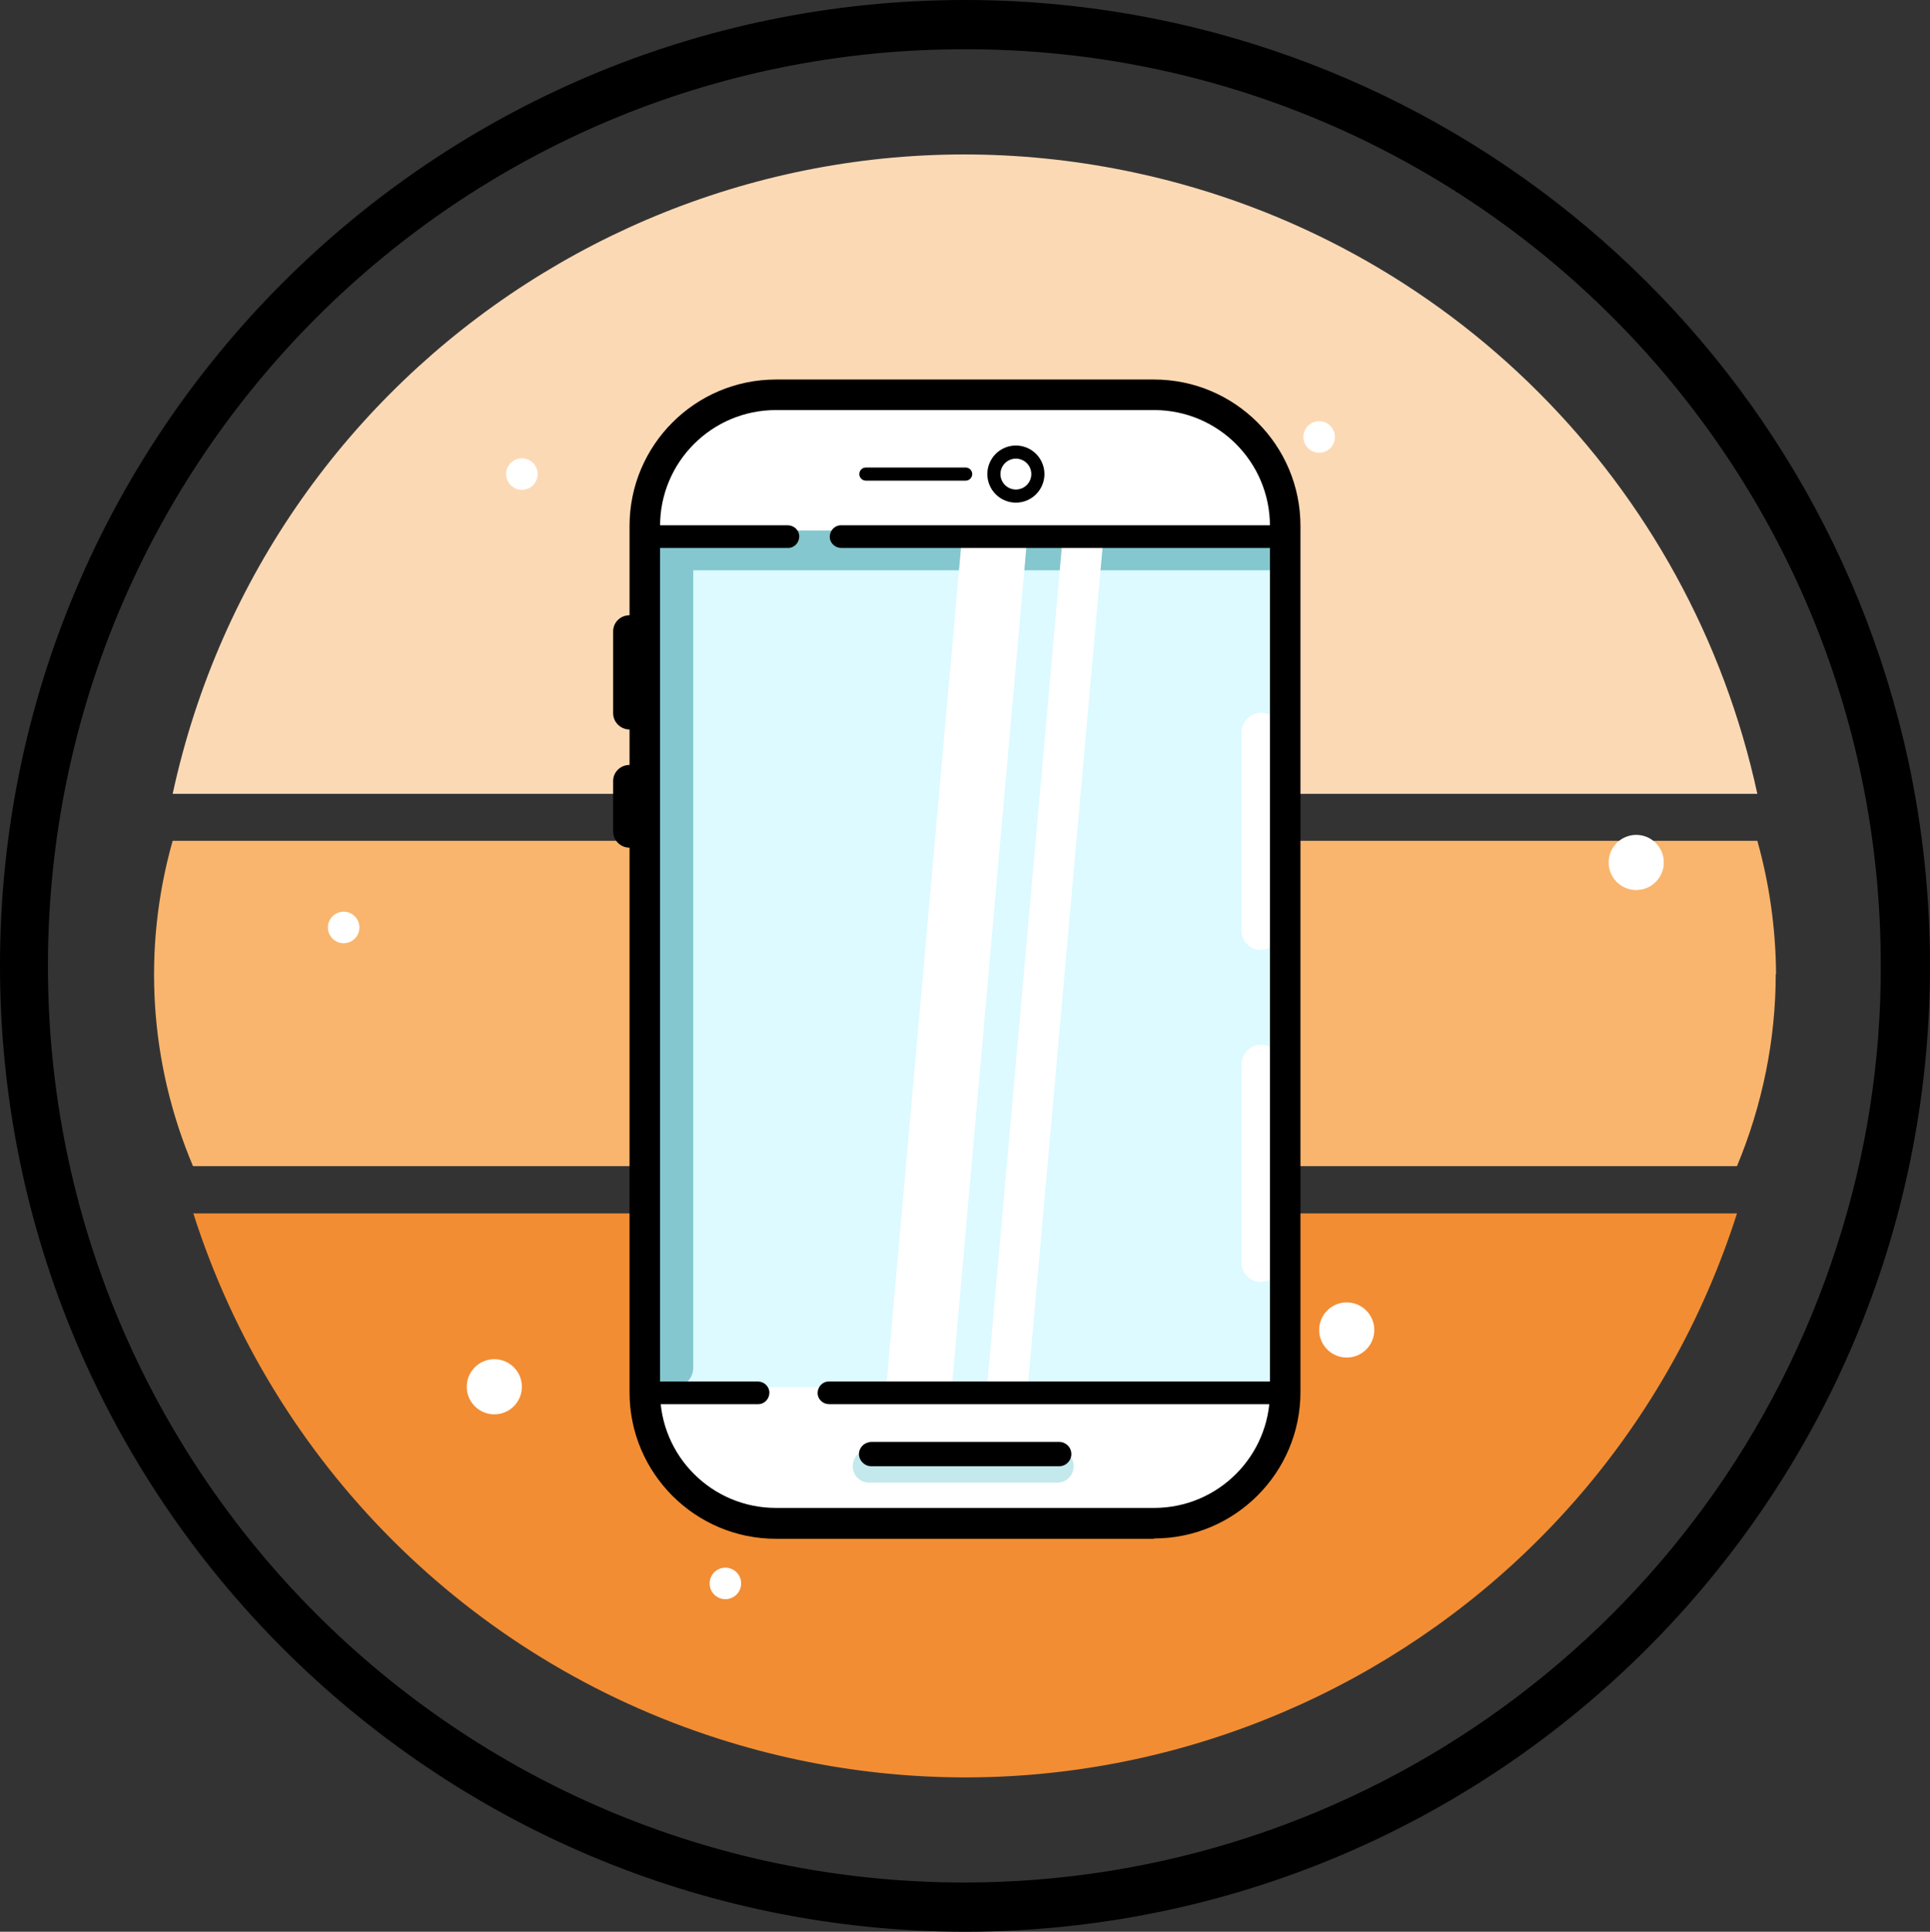 <?xml version="1.0" encoding="UTF-8"?>
<svg id="Layer_2" data-name="Layer 2" xmlns="http://www.w3.org/2000/svg" viewBox="0 0 58.8 58.84">
  <rect x="0" y="0" width="58.8" height="58.84" fill="#333333" stroke="none"/>
  <defs>
    <style>
      .cls-1 {
        fill: #f9b56d;
      }

      .cls-2 {
        fill: #f28d33;
      }

      .cls-3 {
        fill: #fff;
      }

      .cls-4 {
        fill: #fcd9b5;
      }

      .cls-5 {
        fill: #84c7ce;
      }

      .cls-6 {
        fill: #dcfaff;
      }

      .cls-7 {
        fill: #c3e9ed;
      }
    </style>
  </defs>
  <g id="Layer_1-2" data-name="Layer 1">
    <g>
      <path d="M29.41,58.84C13.17,58.82,0,45.65,0,29.41,0,13.17,13.16,0,29.4,0c13.84,0,25.81,9.65,28.74,23.18,.44,2.05,.66,4.14,.66,6.23,0,16.24-13.16,29.4-29.39,29.43ZM29.41,1.5C13.99,1.48,1.48,13.97,1.46,29.39c-.02,15.42,12.47,27.93,27.89,27.95,12.15,.01,22.91-7.84,26.62-19.41,.89-2.75,1.34-5.63,1.33-8.52,.01-15.4-12.46-27.9-27.86-27.91-.01,0-.02,0-.03,0Z"/>
      <g>
        <path class="cls-2" d="M5.88,36.96H52.92c-4.15,12.99-18.05,20.15-31.03,16-7.61-2.43-13.57-8.39-16-16Z"/>
        <path class="cls-4" d="M53.54,24.18H5.26C8.15,10.85,21.3,2.38,34.63,5.27c9.47,2.05,16.86,9.44,18.91,18.91Z"/>
        <path class="cls-1" d="M54.1,29.67c0,2.01-.41,4-1.18,5.85H5.88c-1.33-3.14-1.55-6.63-.62-9.91H53.54c.37,1.32,.56,2.68,.57,4.06Z"/>
      </g>
      <circle class="cls-3" cx="40.19" cy="13.31" r=".48"/>
      <circle class="cls-3" cx="10.47" cy="28.25" r=".48"/>
      <circle class="cls-3" cx="30.62" cy="28.73" r=".48"/>
      <circle class="cls-3" cx="22.1" cy="48.23" r=".48"/>
      <circle class="cls-3" cx="15.9" cy="14.44" r=".48"/>
      <circle class="cls-3" cx="41.03" cy="40.51" r=".84"/>
      <circle class="cls-3" cx="49.85" cy="26.27" r=".84"/>
      <circle class="cls-3" cx="15.06" cy="42.24" r=".84"/>
      <path class="cls-3" d="M35.16,46.4h-11.52c-2.21,0-4-1.79-4-4h0V16.02c0-2.21,1.79-4,4-4h11.52c2.21,0,4,1.79,4,4h0v26.38c0,2.21-1.79,4-4,4h0Z"/>
      <path class="cls-6" d="M39.16,16.17v26.08H19.64V16.17h19.53Z"/>
      <path class="cls-5" d="M20.52,42.26c-.33,0-.6-.27-.6-.6V16.76c0-.33,.27-.6,.6-.6h18.3c.33,0,.6,.28,.6,.61,0,.33-.27,.6-.6,.6H21.12v24.29c0,.33-.27,.6-.6,.6Z"/>
      <path d="M24.01,16.69h-4.37c-.19,0-.35-.15-.35-.34,0-.19,.15-.35,.34-.35,0,0,0,0,0,0h4.37c.19,0,.35,.15,.35,.34,0,.19-.15,.35-.34,.35,0,0,0,0,0,0Z"/>
      <path d="M23.1,42.77h-3.46c-.19,0-.35-.15-.35-.34,0-.19,.15-.35,.34-.35,0,0,0,0,0,0h3.46c.19,0,.35,.15,.35,.34,0,.19-.15,.35-.34,.35,0,0,0,0,0,0Z"/>
      <path class="cls-7" d="M32.21,45.16h-5.73c-.28,0-.5-.22-.5-.5s.22-.5,.5-.5h5.73c.28,0,.5,.22,.5,.5s-.22,.5-.5,.5Z"/>
      <path class="cls-3" d="M38.42,39.05c-.33,0-.6-.27-.6-.6v-6.02c0-.33,.27-.61,.6-.61,.33,0,.61,.27,.61,.6,0,0,0,0,0,0v6.02c0,.33-.27,.6-.6,.6Z"/>
      <path class="cls-3" d="M38.42,28.94c-.33,0-.6-.27-.6-.6v-6.02c0-.33,.27-.61,.6-.61,.33,0,.61,.27,.61,.6,0,0,0,0,0,0v6.02c0,.33-.27,.6-.6,.6Z"/>
      <path d="M35.16,46.87h-11.52c-2.46,0-4.46-2-4.46-4.46V16.02c0-2.46,2-4.46,4.46-4.46h11.52c2.46,0,4.46,2,4.46,4.46v26.38c0,2.46-2,4.46-4.46,4.46ZM23.64,12.49c-1.95,0-3.53,1.58-3.53,3.53v26.38c0,1.95,1.58,3.53,3.53,3.53h11.52c1.95,0,3.53-1.58,3.53-3.53V16.02c0-1.95-1.58-3.53-3.53-3.53h-11.52Z"/>
      <path d="M32.27,44.66h-5.73c-.2,0-.37-.17-.37-.37,0-.2,.16-.36,.37-.37h5.73c.2,0,.37,.16,.37,.37,0,.2-.16,.37-.37,.37,0,0,0,0,0,0Z"/>
      <g>
        <path d="M30.95,15.31c-.48,0-.87-.39-.87-.87,0-.48,.39-.87,.87-.87,.48,0,.87,.39,.87,.87h0c0,.48-.39,.87-.87,.87Zm0-1.34c-.26,0-.47,.21-.47,.47,0,.26,.21,.47,.47,.47,.26,0,.47-.21,.47-.47,0-.26-.21-.47-.47-.47Z"/>
        <path d="M29.42,14.64h-3.04c-.11,0-.2-.09-.2-.2s.09-.2,.2-.2h3.04c.11,0,.2,.09,.2,.2s-.09,.2-.2,.2Z"/>
      </g>
      <g>
        <polygon class="cls-3" points="29 42.25 27 42.25 29.29 16.55 31.28 16.55 29 42.25"/>
        <polygon class="cls-3" points="31.31 42.27 30.07 42.25 32.36 16.55 33.6 16.57 31.31 42.27"/>
      </g>
      <path d="M39.16,16.69h-13.53c-.19,0-.35-.15-.35-.34,0-.19,.15-.35,.34-.35,0,0,0,0,0,0h13.53c.19,0,.35,.15,.35,.34,0,.19-.15,.35-.34,.35,0,0,0,0,0,0Z"/>
      <path d="M39.16,42.77h-13.9c-.19,0-.35-.15-.35-.34,0-.19,.15-.35,.34-.35,0,0,0,0,0,0h13.9c.19,0,.35,.15,.35,.34,0,.19-.15,.35-.34,.35,0,0,0,0,0,0Z"/>
      <g>
        <path d="M19.18,22.22c-.27,0-.5-.22-.5-.5v-2.49c0-.27,.22-.49,.5-.49,.27,0,.49,.22,.49,.49v2.49c0,.27-.22,.5-.5,.5Z"/>
        <path d="M19.18,25.82c-.27,0-.5-.22-.5-.5v-1.53c0-.27,.22-.49,.5-.49,.27,0,.49,.22,.49,.49v1.53c0,.27-.22,.5-.5,.5Z"/>
      </g>
    </g>
  </g>
</svg>